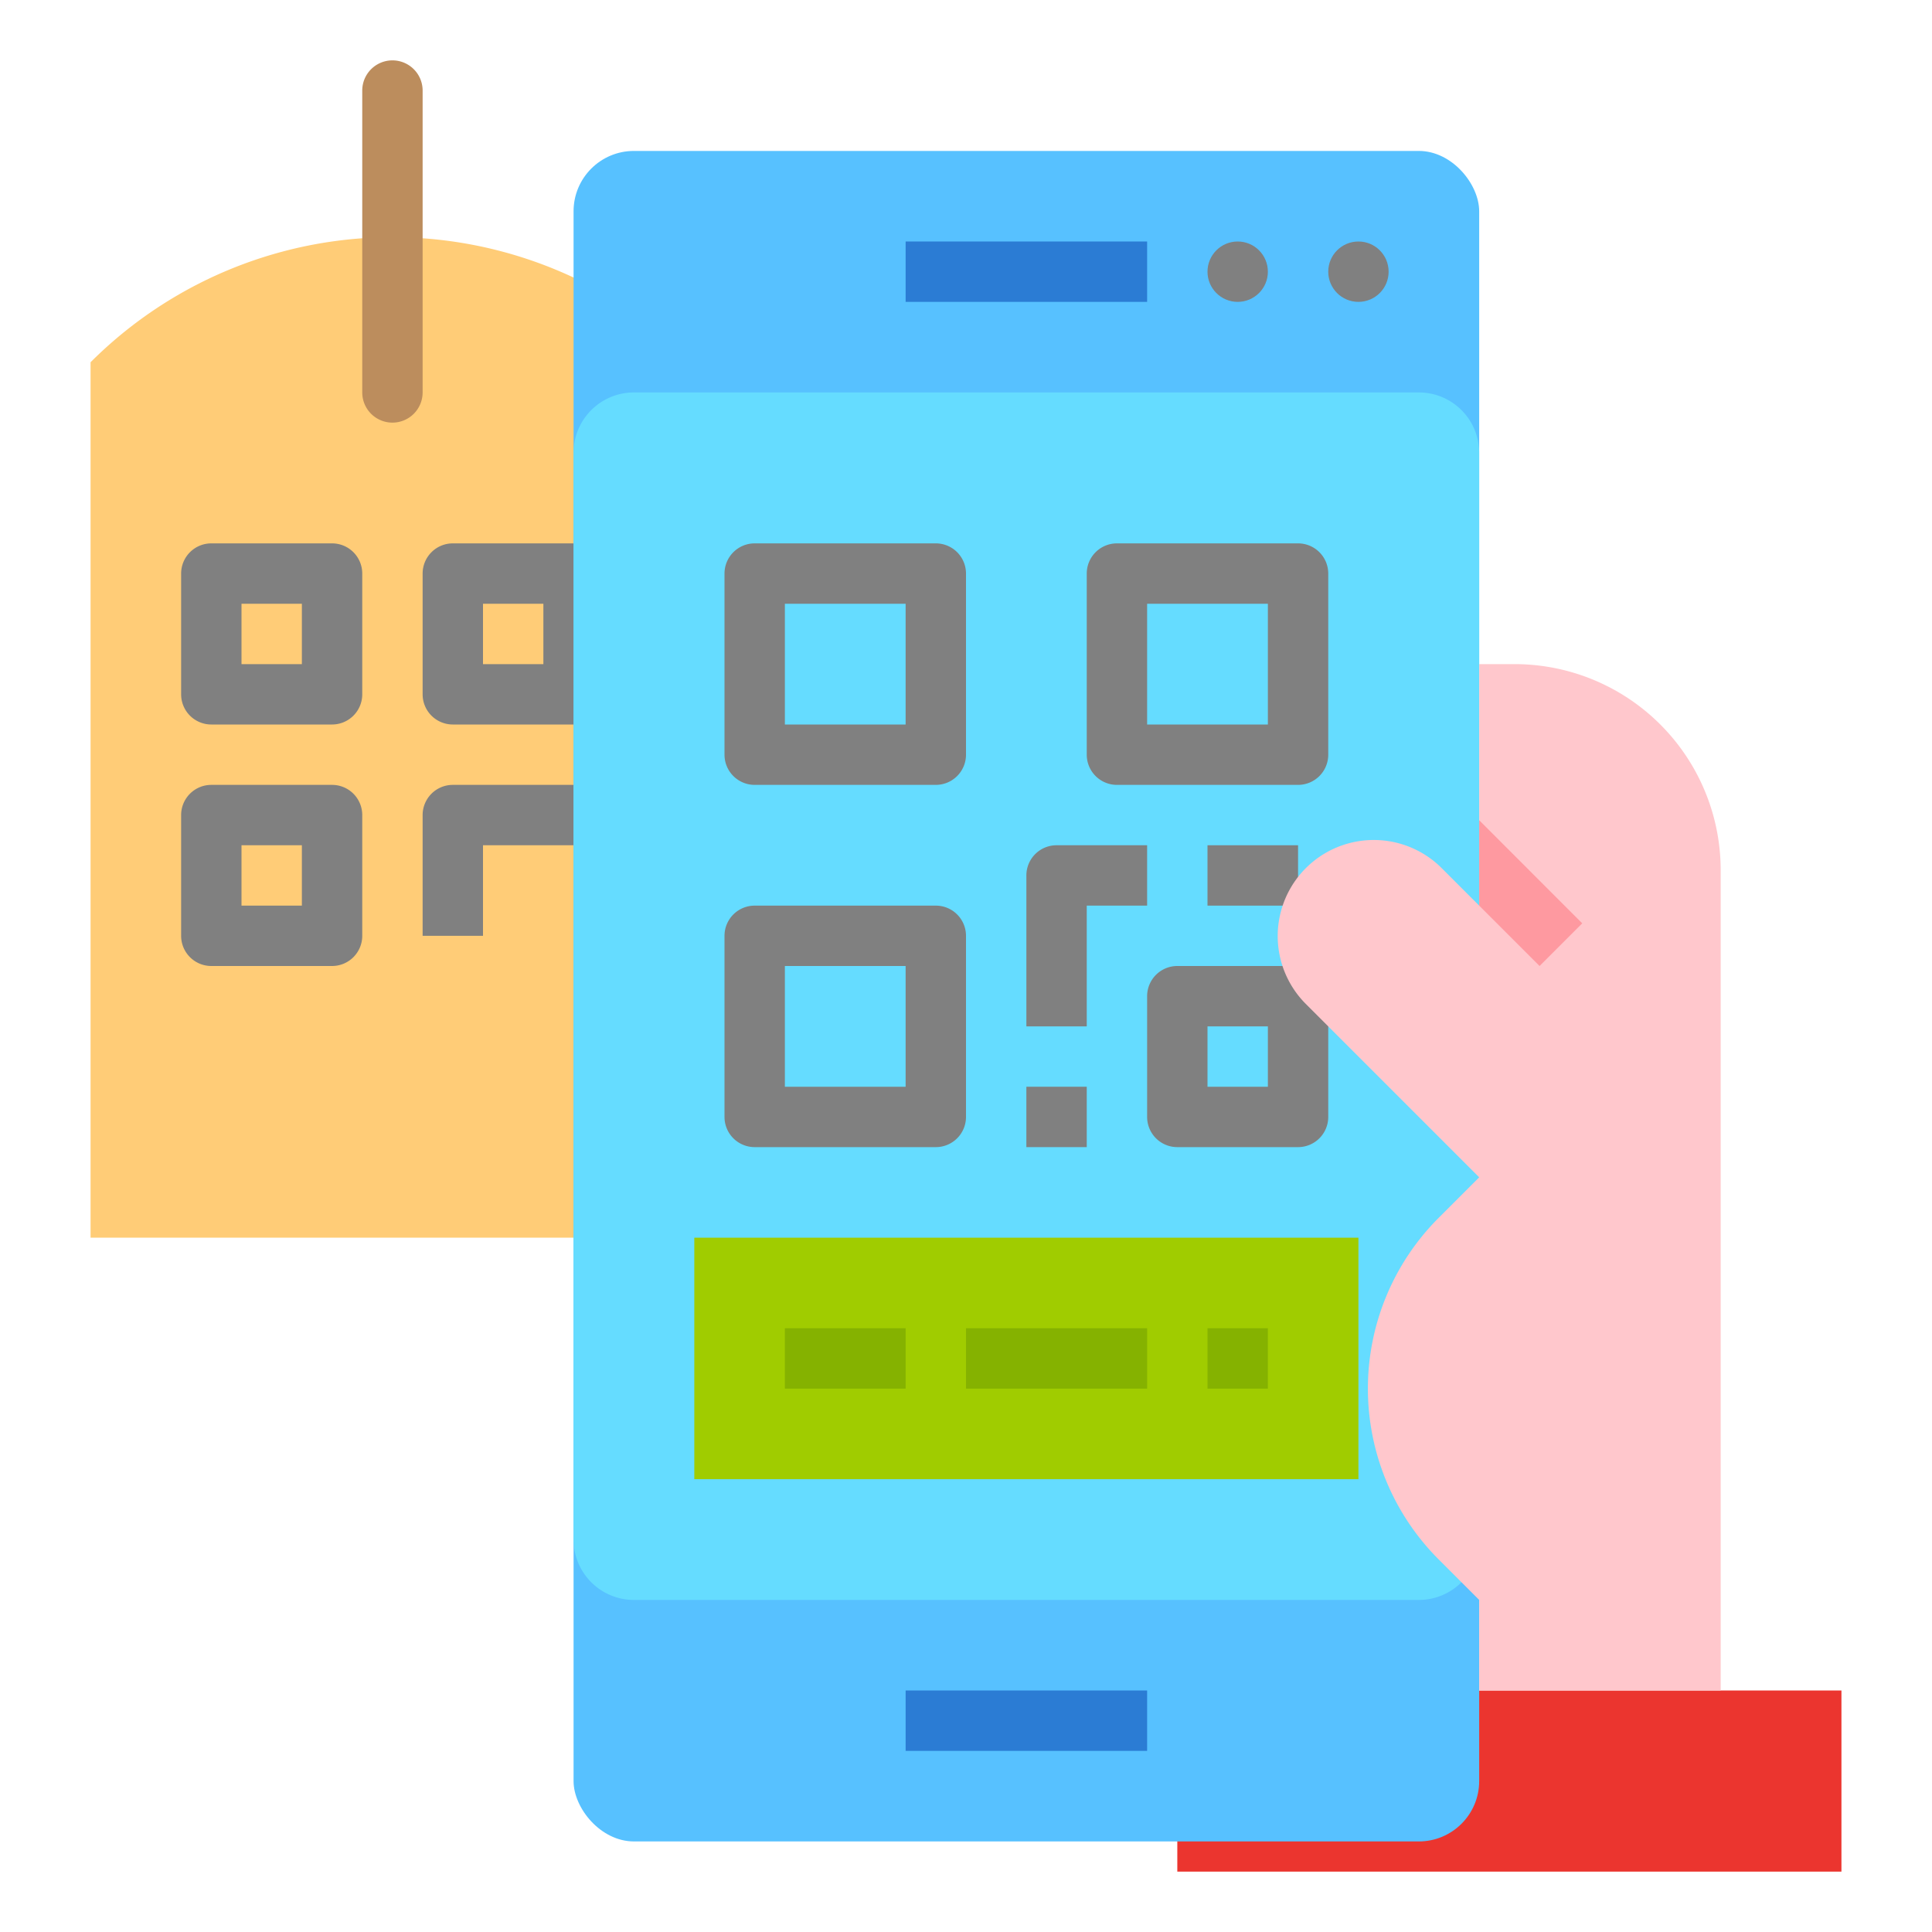 <svg id="Flat" height="512" viewBox="0 0 512 512" width="512" xmlns="http://www.w3.org/2000/svg"><path d="m184 328h-160v-232l0-0a113.137 113.137 0 0 1 160 0l0.0 0z" fill="#fc7"/><path d="m88 192h-32a8 8 0 0 1 -8-8v-32a8 8 0 0 1 8-8h32a8 8 0 0 1 8 8v32a8 8 0 0 1 -8 8zm-24-16h16v-16h-16z" fill="#808080"/><path d="m152 192h-32a8 8 0 0 1 -8-8v-32a8 8 0 0 1 8-8h32a8 8 0 0 1 8 8v32a8 8 0 0 1 -8 8zm-24-16h16v-16h-16z" fill="#808080"/><path d="m88 256h-32a8 8 0 0 1 -8-8v-32a8 8 0 0 1 8-8h32a8 8 0 0 1 8 8v32a8 8 0 0 1 -8 8zm-24-16h16v-16h-16z" fill="#808080"/><path d="m128 248h-16v-32a8 8 0 0 1 8-8h32v16h-24z" fill="#808080"/><path d="m104 112a8 8 0 0 1 -8-8v-80a8 8 0 0 1 16 0v80a8 8 0 0 1 -8 8z" fill="#bc8d5d"/><path d="m312 448h176v48h-176z" fill="#eb352f"/><rect fill="#57c1ff" height="448" rx="16" width="240" x="152" y="40"/><path d="m152 400v8a16 16 0 0 0 16 16h208a16 16 0 0 0 16-16v-288a16 16 0 0 0 -16-16h-208a16 16 0 0 0 -16 16z" fill="#65dcff"/><circle cx="328" cy="72" fill="#808080" r="8"/><circle cx="360" cy="72" fill="#808080" r="8"/><path d="m240 448h64v16h-64z" fill="#2b7cd4"/><path d="m240 64h64v16h-64z" fill="#2b7cd4"/><path d="m184 328h176v64h-176z" fill="#a0cc00"/><path d="m320 352h16v16h-16z" fill="#85b200"/><path d="m208 352h32v16h-32z" fill="#85b200"/><path d="m256 352h48v16h-48z" fill="#85b200"/><g fill="#808080"><path d="m248 208h-48a8 8 0 0 1 -8-8v-48a8 8 0 0 1 8-8h48a8 8 0 0 1 8 8v48a8 8 0 0 1 -8 8zm-40-16h32v-32h-32z"/><path d="m344 208h-48a8 8 0 0 1 -8-8v-48a8 8 0 0 1 8-8h48a8 8 0 0 1 8 8v48a8 8 0 0 1 -8 8zm-40-16h32v-32h-32z"/><path d="m248 304h-48a8 8 0 0 1 -8-8v-48a8 8 0 0 1 8-8h48a8 8 0 0 1 8 8v48a8 8 0 0 1 -8 8zm-40-16h32v-32h-32z"/><path d="m344 304h-32a8 8 0 0 1 -8-8v-32a8 8 0 0 1 8-8h32a8 8 0 0 1 8 8v32a8 8 0 0 1 -8 8zm-24-16h16v-16h-16z"/><path d="m288 272h-16v-40a8 8 0 0 1 8-8h24v16h-16z"/><path d="m272 288h16v16h-16z"/><path d="m320 224h24v16h-24z"/></g><path d="m456 230.63v217.37h-64v-24l-10.75-10.75a63.995 63.995 0 0 1 0-90.5l10.75-10.75-46-46a25.456 25.456 0 0 1 36-36l10 10v-64h9.37a54.627 54.627 0 0 1 54.63 54.63z" fill="#ffc7cc"/><path d="m419.31 244.69-11.31 11.31-16-16v-22.63z" fill="#fe99a0"/></svg>